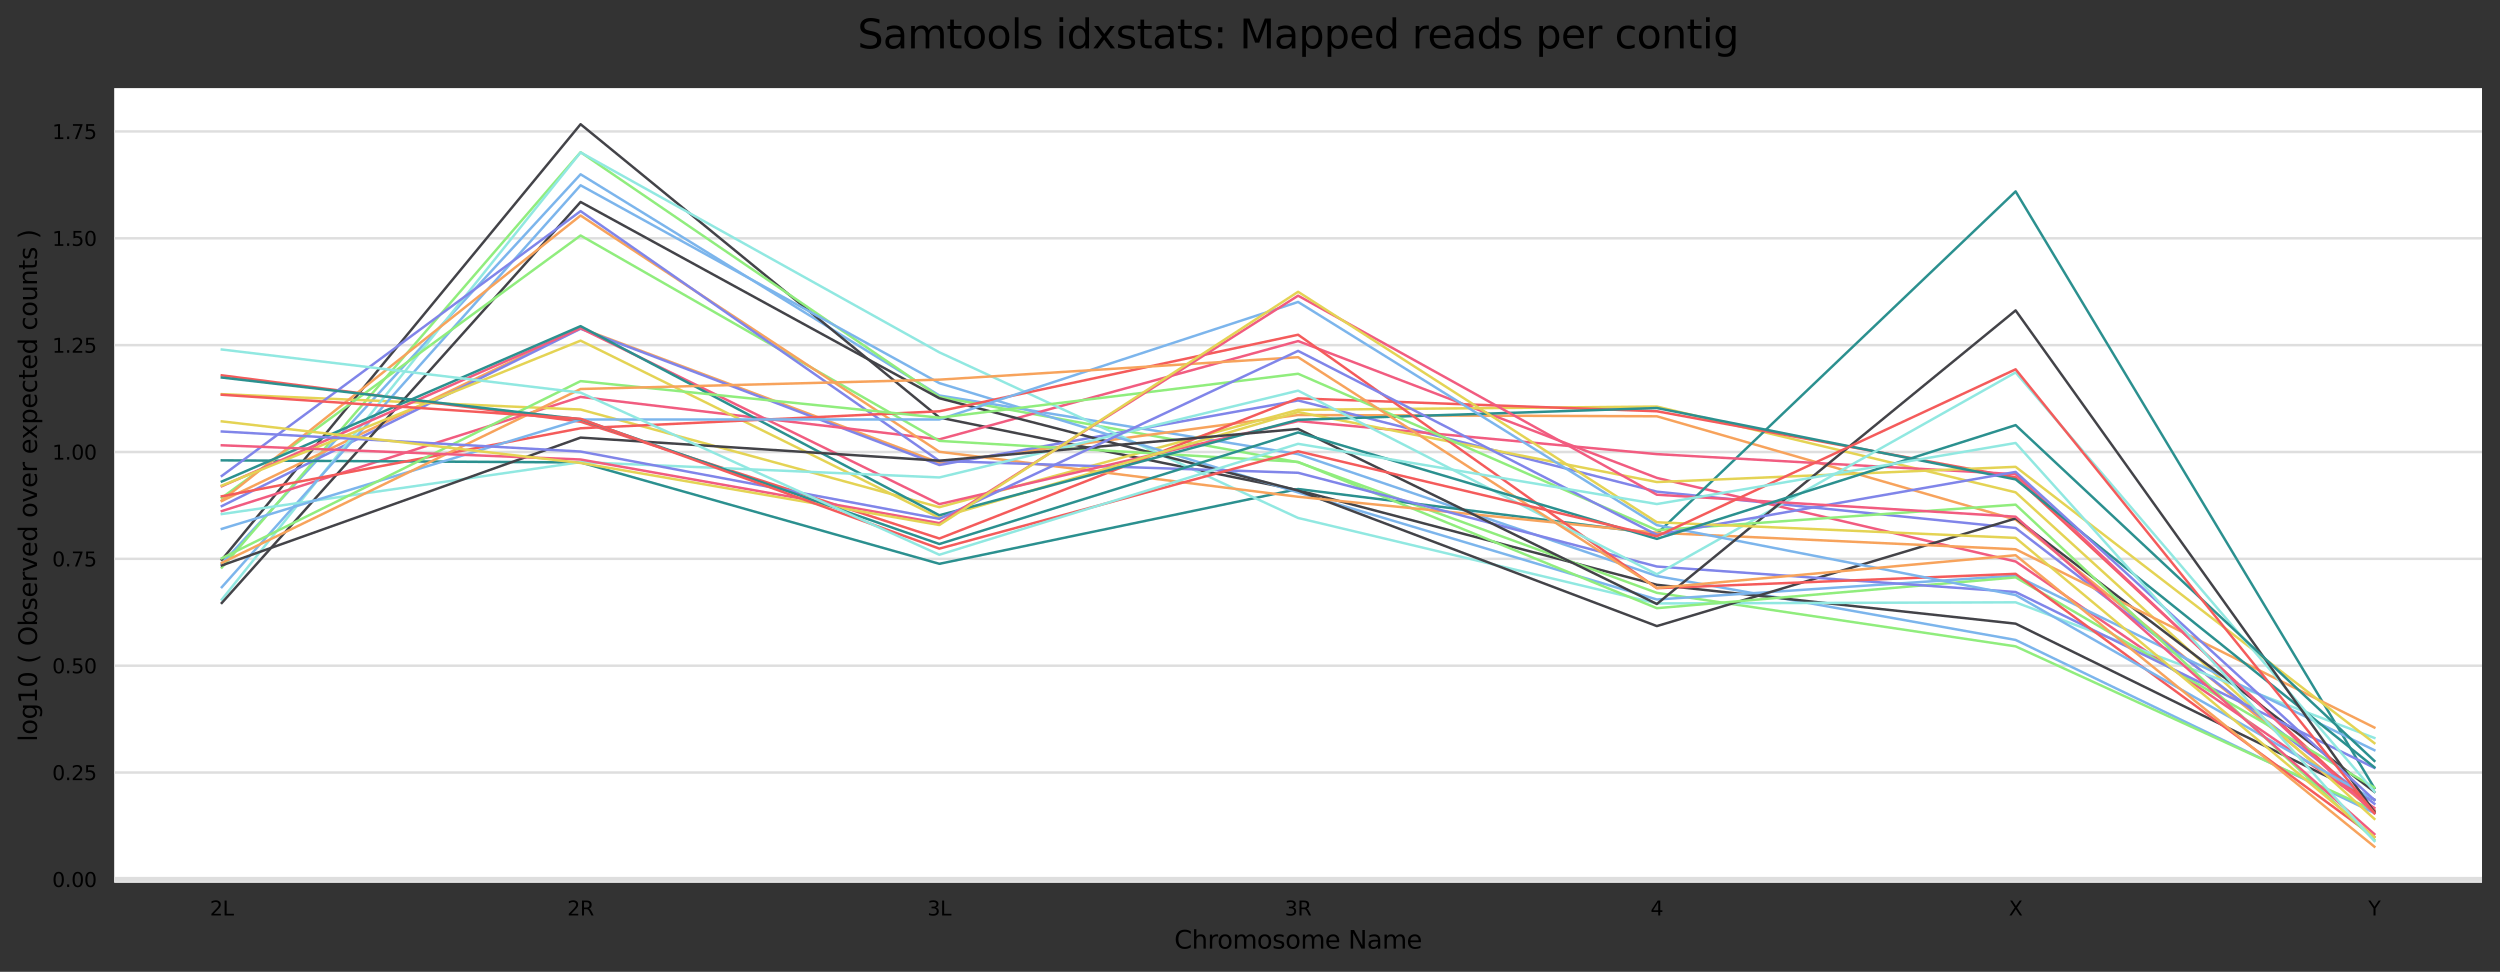 <?xml version="1.0" encoding="utf-8" standalone="no"?>
<!DOCTYPE svg PUBLIC "-//W3C//DTD SVG 1.1//EN"
  "http://www.w3.org/Graphics/SVG/1.1/DTD/svg11.dtd">
<svg xmlns:xlink="http://www.w3.org/1999/xlink" width="1000.301pt" height="388.845pt" viewBox="0 0 1000.301 388.845" xmlns="http://www.w3.org/2000/svg" version="1.1">
 <rect x="0" y="0" width="1000.301" height="388.845" fill="#333333" stroke="none"/>
 <defs>
  <style type="text/css">*{stroke-linejoin: round; stroke-linecap: butt}</style>
 </defs>
 <g id="figure_1">
  <g id="axes_1">
   <g id="patch_1">
    <path d="M 45.691 353.224 
L 993.101 353.224 
L 993.101 35.256 
L 45.691 35.256 
z
" style="fill: #ffffff"/>
   </g>
   <g id="matplotlib.axis_1">
    <g id="xtick_1">
     <g id="text_1">
      <!-- 2L -->
      <g transform="translate(83.981 366.303) scale(0.08 -0.08)">
       <defs>
        <path id="DejaVuSans-32" d="M 1228 531 
L 3431 531 
L 3431 0 
L 469 0 
L 469 531 
Q 828 903 1448 1529 
Q 2069 2156 2228 2338 
Q 2531 2678 2651 2914 
Q 2772 3150 2772 3378 
Q 2772 3750 2511 3984 
Q 2250 4219 1831 4219 
Q 1534 4219 1204 4116 
Q 875 4013 500 3803 
L 500 4441 
Q 881 4594 1212 4672 
Q 1544 4750 1819 4750 
Q 2544 4750 2975 4387 
Q 3406 4025 3406 3419 
Q 3406 3131 3298 2873 
Q 3191 2616 2906 2266 
Q 2828 2175 2409 1742 
Q 1991 1309 1228 531 
z
" transform="scale(0.016)"/>
        <path id="DejaVuSans-4c" d="M 628 4666 
L 1259 4666 
L 1259 531 
L 3531 531 
L 3531 0 
L 628 0 
L 628 4666 
z
" transform="scale(0.016)"/>
       </defs>
       <use xlink:href="#DejaVuSans-32"/>
       <use xlink:href="#DejaVuSans-4c" x="63.623"/>
      </g>
     </g>
    </g>
    <g id="xtick_2">
     <g id="text_2">
      <!-- 2R -->
      <g transform="translate(226.977 366.303) scale(0.08 -0.08)">
       <defs>
        <path id="DejaVuSans-52" d="M 2841 2188 
Q 3044 2119 3236 1894 
Q 3428 1669 3622 1275 
L 4263 0 
L 3584 0 
L 2988 1197 
Q 2756 1666 2539 1819 
Q 2322 1972 1947 1972 
L 1259 1972 
L 1259 0 
L 628 0 
L 628 4666 
L 2053 4666 
Q 2853 4666 3247 4331 
Q 3641 3997 3641 3322 
Q 3641 2881 3436 2590 
Q 3231 2300 2841 2188 
z
M 1259 4147 
L 1259 2491 
L 2053 2491 
Q 2509 2491 2742 2702 
Q 2975 2913 2975 3322 
Q 2975 3731 2742 3939 
Q 2509 4147 2053 4147 
L 1259 4147 
z
" transform="scale(0.016)"/>
       </defs>
       <use xlink:href="#DejaVuSans-32"/>
       <use xlink:href="#DejaVuSans-52" x="63.623"/>
      </g>
     </g>
    </g>
    <g id="xtick_3">
     <g id="text_3">
      <!-- 3L -->
      <g transform="translate(371.075 366.303) scale(0.08 -0.08)">
       <defs>
        <path id="DejaVuSans-33" d="M 2597 2516 
Q 3050 2419 3304 2112 
Q 3559 1806 3559 1356 
Q 3559 666 3084 287 
Q 2609 -91 1734 -91 
Q 1441 -91 1130 -33 
Q 819 25 488 141 
L 488 750 
Q 750 597 1062 519 
Q 1375 441 1716 441 
Q 2309 441 2620 675 
Q 2931 909 2931 1356 
Q 2931 1769 2642 2001 
Q 2353 2234 1838 2234 
L 1294 2234 
L 1294 2753 
L 1863 2753 
Q 2328 2753 2575 2939 
Q 2822 3125 2822 3475 
Q 2822 3834 2567 4026 
Q 2313 4219 1838 4219 
Q 1578 4219 1281 4162 
Q 984 4106 628 3988 
L 628 4550 
Q 988 4650 1302 4700 
Q 1616 4750 1894 4750 
Q 2613 4750 3031 4423 
Q 3450 4097 3450 3541 
Q 3450 3153 3228 2886 
Q 3006 2619 2597 2516 
z
" transform="scale(0.016)"/>
       </defs>
       <use xlink:href="#DejaVuSans-33"/>
       <use xlink:href="#DejaVuSans-4c" x="63.623"/>
      </g>
     </g>
    </g>
    <g id="xtick_4">
     <g id="text_4">
      <!-- 3R -->
      <g transform="translate(514.071 366.303) scale(0.08 -0.08)">
       <use xlink:href="#DejaVuSans-33"/>
       <use xlink:href="#DejaVuSans-52" x="63.623"/>
      </g>
     </g>
    </g>
    <g id="xtick_5">
     <g id="text_5">
      <!-- 4 -->
      <g transform="translate(660.398 366.303) scale(0.08 -0.08)">
       <defs>
        <path id="DejaVuSans-34" d="M 2419 4116 
L 825 1625 
L 2419 1625 
L 2419 4116 
z
M 2253 4666 
L 3047 4666 
L 3047 1625 
L 3713 1625 
L 3713 1100 
L 3047 1100 
L 3047 0 
L 2419 0 
L 2419 1100 
L 313 1100 
L 313 1709 
L 2253 4666 
z
" transform="scale(0.016)"/>
       </defs>
       <use xlink:href="#DejaVuSans-34"/>
      </g>
     </g>
    </g>
    <g id="xtick_6">
     <g id="text_6">
      <!-- X -->
      <g transform="translate(803.75 366.303) scale(0.08 -0.08)">
       <defs>
        <path id="DejaVuSans-58" d="M 403 4666 
L 1081 4666 
L 2241 2931 
L 3406 4666 
L 4084 4666 
L 2584 2425 
L 4184 0 
L 3506 0 
L 2194 1984 
L 872 0 
L 191 0 
L 1856 2491 
L 403 4666 
z
" transform="scale(0.016)"/>
       </defs>
       <use xlink:href="#DejaVuSans-58"/>
      </g>
     </g>
    </g>
    <g id="xtick_7">
     <g id="text_7">
      <!-- Y -->
      <g transform="translate(947.593 366.303) scale(0.08 -0.08)">
       <defs>
        <path id="DejaVuSans-59" d="M -13 4666 
L 666 4666 
L 1959 2747 
L 3244 4666 
L 3922 4666 
L 2272 2222 
L 2272 0 
L 1638 0 
L 1638 2222 
L -13 4666 
z
" transform="scale(0.016)"/>
       </defs>
       <use xlink:href="#DejaVuSans-59"/>
      </g>
     </g>
    </g>
    <g id="text_8">
     <!-- Chromosome Name -->
     <g transform="translate(469.852 379.565) scale(0.1 -0.1)">
      <defs>
       <path id="DejaVuSans-43" d="M 4122 4306 
L 4122 3641 
Q 3803 3938 3442 4084 
Q 3081 4231 2675 4231 
Q 1875 4231 1450 3742 
Q 1025 3253 1025 2328 
Q 1025 1406 1450 917 
Q 1875 428 2675 428 
Q 3081 428 3442 575 
Q 3803 722 4122 1019 
L 4122 359 
Q 3791 134 3420 21 
Q 3050 -91 2638 -91 
Q 1578 -91 968 557 
Q 359 1206 359 2328 
Q 359 3453 968 4101 
Q 1578 4750 2638 4750 
Q 3056 4750 3426 4639 
Q 3797 4528 4122 4306 
z
" transform="scale(0.016)"/>
       <path id="DejaVuSans-68" d="M 3513 2113 
L 3513 0 
L 2938 0 
L 2938 2094 
Q 2938 2591 2744 2837 
Q 2550 3084 2163 3084 
Q 1697 3084 1428 2787 
Q 1159 2491 1159 1978 
L 1159 0 
L 581 0 
L 581 4863 
L 1159 4863 
L 1159 2956 
Q 1366 3272 1645 3428 
Q 1925 3584 2291 3584 
Q 2894 3584 3203 3211 
Q 3513 2838 3513 2113 
z
" transform="scale(0.016)"/>
       <path id="DejaVuSans-72" d="M 2631 2963 
Q 2534 3019 2420 3045 
Q 2306 3072 2169 3072 
Q 1681 3072 1420 2755 
Q 1159 2438 1159 1844 
L 1159 0 
L 581 0 
L 581 3500 
L 1159 3500 
L 1159 2956 
Q 1341 3275 1631 3429 
Q 1922 3584 2338 3584 
Q 2397 3584 2469 3576 
Q 2541 3569 2628 3553 
L 2631 2963 
z
" transform="scale(0.016)"/>
       <path id="DejaVuSans-6f" d="M 1959 3097 
Q 1497 3097 1228 2736 
Q 959 2375 959 1747 
Q 959 1119 1226 758 
Q 1494 397 1959 397 
Q 2419 397 2687 759 
Q 2956 1122 2956 1747 
Q 2956 2369 2687 2733 
Q 2419 3097 1959 3097 
z
M 1959 3584 
Q 2709 3584 3137 3096 
Q 3566 2609 3566 1747 
Q 3566 888 3137 398 
Q 2709 -91 1959 -91 
Q 1206 -91 779 398 
Q 353 888 353 1747 
Q 353 2609 779 3096 
Q 1206 3584 1959 3584 
z
" transform="scale(0.016)"/>
       <path id="DejaVuSans-6d" d="M 3328 2828 
Q 3544 3216 3844 3400 
Q 4144 3584 4550 3584 
Q 5097 3584 5394 3201 
Q 5691 2819 5691 2113 
L 5691 0 
L 5113 0 
L 5113 2094 
Q 5113 2597 4934 2840 
Q 4756 3084 4391 3084 
Q 3944 3084 3684 2787 
Q 3425 2491 3425 1978 
L 3425 0 
L 2847 0 
L 2847 2094 
Q 2847 2600 2669 2842 
Q 2491 3084 2119 3084 
Q 1678 3084 1418 2786 
Q 1159 2488 1159 1978 
L 1159 0 
L 581 0 
L 581 3500 
L 1159 3500 
L 1159 2956 
Q 1356 3278 1631 3431 
Q 1906 3584 2284 3584 
Q 2666 3584 2933 3390 
Q 3200 3197 3328 2828 
z
" transform="scale(0.016)"/>
       <path id="DejaVuSans-73" d="M 2834 3397 
L 2834 2853 
Q 2591 2978 2328 3040 
Q 2066 3103 1784 3103 
Q 1356 3103 1142 2972 
Q 928 2841 928 2578 
Q 928 2378 1081 2264 
Q 1234 2150 1697 2047 
L 1894 2003 
Q 2506 1872 2764 1633 
Q 3022 1394 3022 966 
Q 3022 478 2636 193 
Q 2250 -91 1575 -91 
Q 1294 -91 989 -36 
Q 684 19 347 128 
L 347 722 
Q 666 556 975 473 
Q 1284 391 1588 391 
Q 1994 391 2212 530 
Q 2431 669 2431 922 
Q 2431 1156 2273 1281 
Q 2116 1406 1581 1522 
L 1381 1569 
Q 847 1681 609 1914 
Q 372 2147 372 2553 
Q 372 3047 722 3315 
Q 1072 3584 1716 3584 
Q 2034 3584 2315 3537 
Q 2597 3491 2834 3397 
z
" transform="scale(0.016)"/>
       <path id="DejaVuSans-65" d="M 3597 1894 
L 3597 1613 
L 953 1613 
Q 991 1019 1311 708 
Q 1631 397 2203 397 
Q 2534 397 2845 478 
Q 3156 559 3463 722 
L 3463 178 
Q 3153 47 2828 -22 
Q 2503 -91 2169 -91 
Q 1331 -91 842 396 
Q 353 884 353 1716 
Q 353 2575 817 3079 
Q 1281 3584 2069 3584 
Q 2775 3584 3186 3129 
Q 3597 2675 3597 1894 
z
M 3022 2063 
Q 3016 2534 2758 2815 
Q 2500 3097 2075 3097 
Q 1594 3097 1305 2825 
Q 1016 2553 972 2059 
L 3022 2063 
z
" transform="scale(0.016)"/>
       <path id="DejaVuSans-20" transform="scale(0.016)"/>
       <path id="DejaVuSans-4e" d="M 628 4666 
L 1478 4666 
L 3547 763 
L 3547 4666 
L 4159 4666 
L 4159 0 
L 3309 0 
L 1241 3903 
L 1241 0 
L 628 0 
L 628 4666 
z
" transform="scale(0.016)"/>
       <path id="DejaVuSans-61" d="M 2194 1759 
Q 1497 1759 1228 1600 
Q 959 1441 959 1056 
Q 959 750 1161 570 
Q 1363 391 1709 391 
Q 2188 391 2477 730 
Q 2766 1069 2766 1631 
L 2766 1759 
L 2194 1759 
z
M 3341 1997 
L 3341 0 
L 2766 0 
L 2766 531 
Q 2569 213 2275 61 
Q 1981 -91 1556 -91 
Q 1019 -91 701 211 
Q 384 513 384 1019 
Q 384 1609 779 1909 
Q 1175 2209 1959 2209 
L 2766 2209 
L 2766 2266 
Q 2766 2663 2505 2880 
Q 2244 3097 1772 3097 
Q 1472 3097 1187 3025 
Q 903 2953 641 2809 
L 641 3341 
Q 956 3463 1253 3523 
Q 1550 3584 1831 3584 
Q 2591 3584 2966 3190 
Q 3341 2797 3341 1997 
z
" transform="scale(0.016)"/>
      </defs>
      <use xlink:href="#DejaVuSans-43"/>
      <use xlink:href="#DejaVuSans-68" x="69.824"/>
      <use xlink:href="#DejaVuSans-72" x="133.203"/>
      <use xlink:href="#DejaVuSans-6f" x="172.066"/>
      <use xlink:href="#DejaVuSans-6d" x="233.248"/>
      <use xlink:href="#DejaVuSans-6f" x="330.66"/>
      <use xlink:href="#DejaVuSans-73" x="391.842"/>
      <use xlink:href="#DejaVuSans-6f" x="443.941"/>
      <use xlink:href="#DejaVuSans-6d" x="505.123"/>
      <use xlink:href="#DejaVuSans-65" x="602.535"/>
      <use xlink:href="#DejaVuSans-20" x="664.059"/>
      <use xlink:href="#DejaVuSans-4e" x="695.846"/>
      <use xlink:href="#DejaVuSans-61" x="770.65"/>
      <use xlink:href="#DejaVuSans-6d" x="831.93"/>
      <use xlink:href="#DejaVuSans-65" x="929.342"/>
     </g>
    </g>
   </g>
   <g id="matplotlib.axis_2">
    <g id="ytick_1">
     <g id="line2d_1">
      <path d="M 45.691 351.864 
L 993.101 351.864 
" clip-path="url(#p2d0b93346e)" style="fill: none; stroke: #dedede; stroke-linecap: square"/>
     </g>
     <g id="text_9">
      <!-- 0.00 -->
      <g transform="translate(20.878 354.903) scale(0.08 -0.08)">
       <defs>
        <path id="DejaVuSans-30" d="M 2034 4250 
Q 1547 4250 1301 3770 
Q 1056 3291 1056 2328 
Q 1056 1369 1301 889 
Q 1547 409 2034 409 
Q 2525 409 2770 889 
Q 3016 1369 3016 2328 
Q 3016 3291 2770 3770 
Q 2525 4250 2034 4250 
z
M 2034 4750 
Q 2819 4750 3233 4129 
Q 3647 3509 3647 2328 
Q 3647 1150 3233 529 
Q 2819 -91 2034 -91 
Q 1250 -91 836 529 
Q 422 1150 422 2328 
Q 422 3509 836 4129 
Q 1250 4750 2034 4750 
z
" transform="scale(0.016)"/>
        <path id="DejaVuSans-2e" d="M 684 794 
L 1344 794 
L 1344 0 
L 684 0 
L 684 794 
z
" transform="scale(0.016)"/>
       </defs>
       <use xlink:href="#DejaVuSans-30"/>
       <use xlink:href="#DejaVuSans-2e" x="63.623"/>
       <use xlink:href="#DejaVuSans-30" x="95.41"/>
       <use xlink:href="#DejaVuSans-30" x="159.033"/>
      </g>
     </g>
    </g>
    <g id="ytick_2">
     <g id="line2d_2">
      <path d="M 45.691 309.111 
L 993.101 309.111 
" clip-path="url(#p2d0b93346e)" style="fill: none; stroke: #dedede; stroke-linecap: square"/>
     </g>
     <g id="text_10">
      <!-- 0.25 -->
      <g transform="translate(20.878 312.15) scale(0.08 -0.08)">
       <defs>
        <path id="DejaVuSans-35" d="M 691 4666 
L 3169 4666 
L 3169 4134 
L 1269 4134 
L 1269 2991 
Q 1406 3038 1543 3061 
Q 1681 3084 1819 3084 
Q 2600 3084 3056 2656 
Q 3513 2228 3513 1497 
Q 3513 744 3044 326 
Q 2575 -91 1722 -91 
Q 1428 -91 1123 -41 
Q 819 9 494 109 
L 494 744 
Q 775 591 1075 516 
Q 1375 441 1709 441 
Q 2250 441 2565 725 
Q 2881 1009 2881 1497 
Q 2881 1984 2565 2268 
Q 2250 2553 1709 2553 
Q 1456 2553 1204 2497 
Q 953 2441 691 2322 
L 691 4666 
z
" transform="scale(0.016)"/>
       </defs>
       <use xlink:href="#DejaVuSans-30"/>
       <use xlink:href="#DejaVuSans-2e" x="63.623"/>
       <use xlink:href="#DejaVuSans-32" x="95.41"/>
       <use xlink:href="#DejaVuSans-35" x="159.033"/>
      </g>
     </g>
    </g>
    <g id="ytick_3">
     <g id="line2d_3">
      <path d="M 45.691 266.358 
L 993.101 266.358 
" clip-path="url(#p2d0b93346e)" style="fill: none; stroke: #dedede; stroke-linecap: square"/>
     </g>
     <g id="text_11">
      <!-- 0.50 -->
      <g transform="translate(20.878 269.397) scale(0.08 -0.08)">
       <use xlink:href="#DejaVuSans-30"/>
       <use xlink:href="#DejaVuSans-2e" x="63.623"/>
       <use xlink:href="#DejaVuSans-35" x="95.41"/>
       <use xlink:href="#DejaVuSans-30" x="159.033"/>
      </g>
     </g>
    </g>
    <g id="ytick_4">
     <g id="line2d_4">
      <path d="M 45.691 223.605 
L 993.101 223.605 
" clip-path="url(#p2d0b93346e)" style="fill: none; stroke: #dedede; stroke-linecap: square"/>
     </g>
     <g id="text_12">
      <!-- 0.75 -->
      <g transform="translate(20.878 226.644) scale(0.08 -0.08)">
       <defs>
        <path id="DejaVuSans-37" d="M 525 4666 
L 3525 4666 
L 3525 4397 
L 1831 0 
L 1172 0 
L 2766 4134 
L 525 4134 
L 525 4666 
z
" transform="scale(0.016)"/>
       </defs>
       <use xlink:href="#DejaVuSans-30"/>
       <use xlink:href="#DejaVuSans-2e" x="63.623"/>
       <use xlink:href="#DejaVuSans-37" x="95.41"/>
       <use xlink:href="#DejaVuSans-35" x="159.033"/>
      </g>
     </g>
    </g>
    <g id="ytick_5">
     <g id="line2d_5">
      <path d="M 45.691 180.852 
L 993.101 180.852 
" clip-path="url(#p2d0b93346e)" style="fill: none; stroke: #dedede; stroke-linecap: square"/>
     </g>
     <g id="text_13">
      <!-- 1.00 -->
      <g transform="translate(20.878 183.891) scale(0.08 -0.08)">
       <defs>
        <path id="DejaVuSans-31" d="M 794 531 
L 1825 531 
L 1825 4091 
L 703 3866 
L 703 4441 
L 1819 4666 
L 2450 4666 
L 2450 531 
L 3481 531 
L 3481 0 
L 794 0 
L 794 531 
z
" transform="scale(0.016)"/>
       </defs>
       <use xlink:href="#DejaVuSans-31"/>
       <use xlink:href="#DejaVuSans-2e" x="63.623"/>
       <use xlink:href="#DejaVuSans-30" x="95.41"/>
       <use xlink:href="#DejaVuSans-30" x="159.033"/>
      </g>
     </g>
    </g>
    <g id="ytick_6">
     <g id="line2d_6">
      <path d="M 45.691 138.099 
L 993.101 138.099 
" clip-path="url(#p2d0b93346e)" style="fill: none; stroke: #dedede; stroke-linecap: square"/>
     </g>
     <g id="text_14">
      <!-- 1.25 -->
      <g transform="translate(20.878 141.138) scale(0.08 -0.08)">
       <use xlink:href="#DejaVuSans-31"/>
       <use xlink:href="#DejaVuSans-2e" x="63.623"/>
       <use xlink:href="#DejaVuSans-32" x="95.41"/>
       <use xlink:href="#DejaVuSans-35" x="159.033"/>
      </g>
     </g>
    </g>
    <g id="ytick_7">
     <g id="line2d_7">
      <path d="M 45.691 95.346 
L 993.101 95.346 
" clip-path="url(#p2d0b93346e)" style="fill: none; stroke: #dedede; stroke-linecap: square"/>
     </g>
     <g id="text_15">
      <!-- 1.50 -->
      <g transform="translate(20.878 98.385) scale(0.08 -0.08)">
       <use xlink:href="#DejaVuSans-31"/>
       <use xlink:href="#DejaVuSans-2e" x="63.623"/>
       <use xlink:href="#DejaVuSans-35" x="95.41"/>
       <use xlink:href="#DejaVuSans-30" x="159.033"/>
      </g>
     </g>
    </g>
    <g id="ytick_8">
     <g id="line2d_8">
      <path d="M 45.691 52.593 
L 993.101 52.593 
" clip-path="url(#p2d0b93346e)" style="fill: none; stroke: #dedede; stroke-linecap: square"/>
     </g>
     <g id="text_16">
      <!-- 1.75 -->
      <g transform="translate(20.878 55.632) scale(0.08 -0.08)">
       <use xlink:href="#DejaVuSans-31"/>
       <use xlink:href="#DejaVuSans-2e" x="63.623"/>
       <use xlink:href="#DejaVuSans-37" x="95.41"/>
       <use xlink:href="#DejaVuSans-35" x="159.033"/>
      </g>
     </g>
    </g>
    <g id="text_17">
     <!-- log10 ( Observed over expected counts ) -->
     <g transform="translate(14.798 296.739) rotate(-90) scale(0.1 -0.1)">
      <defs>
       <path id="DejaVuSans-6c" d="M 603 4863 
L 1178 4863 
L 1178 0 
L 603 0 
L 603 4863 
z
" transform="scale(0.016)"/>
       <path id="DejaVuSans-67" d="M 2906 1791 
Q 2906 2416 2648 2759 
Q 2391 3103 1925 3103 
Q 1463 3103 1205 2759 
Q 947 2416 947 1791 
Q 947 1169 1205 825 
Q 1463 481 1925 481 
Q 2391 481 2648 825 
Q 2906 1169 2906 1791 
z
M 3481 434 
Q 3481 -459 3084 -895 
Q 2688 -1331 1869 -1331 
Q 1566 -1331 1297 -1286 
Q 1028 -1241 775 -1147 
L 775 -588 
Q 1028 -725 1275 -790 
Q 1522 -856 1778 -856 
Q 2344 -856 2625 -561 
Q 2906 -266 2906 331 
L 2906 616 
Q 2728 306 2450 153 
Q 2172 0 1784 0 
Q 1141 0 747 490 
Q 353 981 353 1791 
Q 353 2603 747 3093 
Q 1141 3584 1784 3584 
Q 2172 3584 2450 3431 
Q 2728 3278 2906 2969 
L 2906 3500 
L 3481 3500 
L 3481 434 
z
" transform="scale(0.016)"/>
       <path id="DejaVuSans-28" d="M 1984 4856 
Q 1566 4138 1362 3434 
Q 1159 2731 1159 2009 
Q 1159 1288 1364 580 
Q 1569 -128 1984 -844 
L 1484 -844 
Q 1016 -109 783 600 
Q 550 1309 550 2009 
Q 550 2706 781 3412 
Q 1013 4119 1484 4856 
L 1984 4856 
z
" transform="scale(0.016)"/>
       <path id="DejaVuSans-4f" d="M 2522 4238 
Q 1834 4238 1429 3725 
Q 1025 3213 1025 2328 
Q 1025 1447 1429 934 
Q 1834 422 2522 422 
Q 3209 422 3611 934 
Q 4013 1447 4013 2328 
Q 4013 3213 3611 3725 
Q 3209 4238 2522 4238 
z
M 2522 4750 
Q 3503 4750 4090 4092 
Q 4678 3434 4678 2328 
Q 4678 1225 4090 567 
Q 3503 -91 2522 -91 
Q 1538 -91 948 565 
Q 359 1222 359 2328 
Q 359 3434 948 4092 
Q 1538 4750 2522 4750 
z
" transform="scale(0.016)"/>
       <path id="DejaVuSans-62" d="M 3116 1747 
Q 3116 2381 2855 2742 
Q 2594 3103 2138 3103 
Q 1681 3103 1420 2742 
Q 1159 2381 1159 1747 
Q 1159 1113 1420 752 
Q 1681 391 2138 391 
Q 2594 391 2855 752 
Q 3116 1113 3116 1747 
z
M 1159 2969 
Q 1341 3281 1617 3432 
Q 1894 3584 2278 3584 
Q 2916 3584 3314 3078 
Q 3713 2572 3713 1747 
Q 3713 922 3314 415 
Q 2916 -91 2278 -91 
Q 1894 -91 1617 61 
Q 1341 213 1159 525 
L 1159 0 
L 581 0 
L 581 4863 
L 1159 4863 
L 1159 2969 
z
" transform="scale(0.016)"/>
       <path id="DejaVuSans-76" d="M 191 3500 
L 800 3500 
L 1894 563 
L 2988 3500 
L 3597 3500 
L 2284 0 
L 1503 0 
L 191 3500 
z
" transform="scale(0.016)"/>
       <path id="DejaVuSans-64" d="M 2906 2969 
L 2906 4863 
L 3481 4863 
L 3481 0 
L 2906 0 
L 2906 525 
Q 2725 213 2448 61 
Q 2172 -91 1784 -91 
Q 1150 -91 751 415 
Q 353 922 353 1747 
Q 353 2572 751 3078 
Q 1150 3584 1784 3584 
Q 2172 3584 2448 3432 
Q 2725 3281 2906 2969 
z
M 947 1747 
Q 947 1113 1208 752 
Q 1469 391 1925 391 
Q 2381 391 2643 752 
Q 2906 1113 2906 1747 
Q 2906 2381 2643 2742 
Q 2381 3103 1925 3103 
Q 1469 3103 1208 2742 
Q 947 2381 947 1747 
z
" transform="scale(0.016)"/>
       <path id="DejaVuSans-78" d="M 3513 3500 
L 2247 1797 
L 3578 0 
L 2900 0 
L 1881 1375 
L 863 0 
L 184 0 
L 1544 1831 
L 300 3500 
L 978 3500 
L 1906 2253 
L 2834 3500 
L 3513 3500 
z
" transform="scale(0.016)"/>
       <path id="DejaVuSans-70" d="M 1159 525 
L 1159 -1331 
L 581 -1331 
L 581 3500 
L 1159 3500 
L 1159 2969 
Q 1341 3281 1617 3432 
Q 1894 3584 2278 3584 
Q 2916 3584 3314 3078 
Q 3713 2572 3713 1747 
Q 3713 922 3314 415 
Q 2916 -91 2278 -91 
Q 1894 -91 1617 61 
Q 1341 213 1159 525 
z
M 3116 1747 
Q 3116 2381 2855 2742 
Q 2594 3103 2138 3103 
Q 1681 3103 1420 2742 
Q 1159 2381 1159 1747 
Q 1159 1113 1420 752 
Q 1681 391 2138 391 
Q 2594 391 2855 752 
Q 3116 1113 3116 1747 
z
" transform="scale(0.016)"/>
       <path id="DejaVuSans-63" d="M 3122 3366 
L 3122 2828 
Q 2878 2963 2633 3030 
Q 2388 3097 2138 3097 
Q 1578 3097 1268 2742 
Q 959 2388 959 1747 
Q 959 1106 1268 751 
Q 1578 397 2138 397 
Q 2388 397 2633 464 
Q 2878 531 3122 666 
L 3122 134 
Q 2881 22 2623 -34 
Q 2366 -91 2075 -91 
Q 1284 -91 818 406 
Q 353 903 353 1747 
Q 353 2603 823 3093 
Q 1294 3584 2113 3584 
Q 2378 3584 2631 3529 
Q 2884 3475 3122 3366 
z
" transform="scale(0.016)"/>
       <path id="DejaVuSans-74" d="M 1172 4494 
L 1172 3500 
L 2356 3500 
L 2356 3053 
L 1172 3053 
L 1172 1153 
Q 1172 725 1289 603 
Q 1406 481 1766 481 
L 2356 481 
L 2356 0 
L 1766 0 
Q 1100 0 847 248 
Q 594 497 594 1153 
L 594 3053 
L 172 3053 
L 172 3500 
L 594 3500 
L 594 4494 
L 1172 4494 
z
" transform="scale(0.016)"/>
       <path id="DejaVuSans-75" d="M 544 1381 
L 544 3500 
L 1119 3500 
L 1119 1403 
Q 1119 906 1312 657 
Q 1506 409 1894 409 
Q 2359 409 2629 706 
Q 2900 1003 2900 1516 
L 2900 3500 
L 3475 3500 
L 3475 0 
L 2900 0 
L 2900 538 
Q 2691 219 2414 64 
Q 2138 -91 1772 -91 
Q 1169 -91 856 284 
Q 544 659 544 1381 
z
M 1991 3584 
L 1991 3584 
z
" transform="scale(0.016)"/>
       <path id="DejaVuSans-6e" d="M 3513 2113 
L 3513 0 
L 2938 0 
L 2938 2094 
Q 2938 2591 2744 2837 
Q 2550 3084 2163 3084 
Q 1697 3084 1428 2787 
Q 1159 2491 1159 1978 
L 1159 0 
L 581 0 
L 581 3500 
L 1159 3500 
L 1159 2956 
Q 1366 3272 1645 3428 
Q 1925 3584 2291 3584 
Q 2894 3584 3203 3211 
Q 3513 2838 3513 2113 
z
" transform="scale(0.016)"/>
       <path id="DejaVuSans-29" d="M 513 4856 
L 1013 4856 
Q 1481 4119 1714 3412 
Q 1947 2706 1947 2009 
Q 1947 1309 1714 600 
Q 1481 -109 1013 -844 
L 513 -844 
Q 928 -128 1133 580 
Q 1338 1288 1338 2009 
Q 1338 2731 1133 3434 
Q 928 4138 513 4856 
z
" transform="scale(0.016)"/>
      </defs>
      <use xlink:href="#DejaVuSans-6c"/>
      <use xlink:href="#DejaVuSans-6f" x="27.783"/>
      <use xlink:href="#DejaVuSans-67" x="88.965"/>
      <use xlink:href="#DejaVuSans-31" x="152.441"/>
      <use xlink:href="#DejaVuSans-30" x="216.064"/>
      <use xlink:href="#DejaVuSans-20" x="279.688"/>
      <use xlink:href="#DejaVuSans-28" x="311.475"/>
      <use xlink:href="#DejaVuSans-20" x="350.488"/>
      <use xlink:href="#DejaVuSans-4f" x="382.275"/>
      <use xlink:href="#DejaVuSans-62" x="460.986"/>
      <use xlink:href="#DejaVuSans-73" x="524.463"/>
      <use xlink:href="#DejaVuSans-65" x="576.562"/>
      <use xlink:href="#DejaVuSans-72" x="638.086"/>
      <use xlink:href="#DejaVuSans-76" x="679.199"/>
      <use xlink:href="#DejaVuSans-65" x="738.379"/>
      <use xlink:href="#DejaVuSans-64" x="799.902"/>
      <use xlink:href="#DejaVuSans-20" x="863.379"/>
      <use xlink:href="#DejaVuSans-6f" x="895.166"/>
      <use xlink:href="#DejaVuSans-76" x="956.348"/>
      <use xlink:href="#DejaVuSans-65" x="1015.527"/>
      <use xlink:href="#DejaVuSans-72" x="1077.051"/>
      <use xlink:href="#DejaVuSans-20" x="1118.164"/>
      <use xlink:href="#DejaVuSans-65" x="1149.951"/>
      <use xlink:href="#DejaVuSans-78" x="1209.725"/>
      <use xlink:href="#DejaVuSans-70" x="1268.904"/>
      <use xlink:href="#DejaVuSans-65" x="1332.381"/>
      <use xlink:href="#DejaVuSans-63" x="1393.904"/>
      <use xlink:href="#DejaVuSans-74" x="1448.885"/>
      <use xlink:href="#DejaVuSans-65" x="1488.094"/>
      <use xlink:href="#DejaVuSans-64" x="1549.617"/>
      <use xlink:href="#DejaVuSans-20" x="1613.094"/>
      <use xlink:href="#DejaVuSans-63" x="1644.881"/>
      <use xlink:href="#DejaVuSans-6f" x="1699.861"/>
      <use xlink:href="#DejaVuSans-75" x="1761.043"/>
      <use xlink:href="#DejaVuSans-6e" x="1824.422"/>
      <use xlink:href="#DejaVuSans-74" x="1887.801"/>
      <use xlink:href="#DejaVuSans-73" x="1927.01"/>
      <use xlink:href="#DejaVuSans-20" x="1979.109"/>
      <use xlink:href="#DejaVuSans-29" x="2010.896"/>
     </g>
    </g>
   </g>
   <g id="line2d_9">
    <path d="M 88.755 225.531 
L 232.302 69.738 
L 375.849 158.234 
L 519.396 181.715 
L 662.943 230.486 
L 806.49 256.059 
L 950.037 325.321 
" clip-path="url(#p2d0b93346e)" style="fill: none; stroke: #7cb5ec; stroke-linecap: square"/>
   </g>
   <g id="line2d_10">
    <path d="M 88.755 223.958 
L 232.302 49.709 
L 375.849 167.062 
L 519.396 196.168 
L 662.943 233.991 
L 806.49 249.543 
L 950.037 319.954 
" clip-path="url(#p2d0b93346e)" style="fill: none; stroke: #434348; stroke-linecap: square"/>
   </g>
   <g id="line2d_11">
    <path d="M 88.755 227.089 
L 232.302 60.905 
L 375.849 158.835 
L 519.396 184.957 
L 662.943 237.212 
L 806.49 258.625 
L 950.037 324.318 
" clip-path="url(#p2d0b93346e)" style="fill: none; stroke: #90ed7d; stroke-linecap: square"/>
   </g>
   <g id="line2d_12">
    <path d="M 88.755 200.471 
L 232.302 131.303 
L 375.849 185.153 
L 519.396 166.048 
L 662.943 166.57 
L 806.49 207.915 
L 950.037 324.76 
" clip-path="url(#p2d0b93346e)" style="fill: none; stroke: #f7a35c; stroke-linecap: square"/>
   </g>
   <g id="line2d_13">
    <path d="M 88.755 202.488 
L 232.302 131.532 
L 375.849 186.059 
L 519.396 160.23 
L 662.943 196.725 
L 806.49 211.267 
L 950.037 321.598 
" clip-path="url(#p2d0b93346e)" style="fill: none; stroke: #8085e9; stroke-linecap: square"/>
   </g>
   <g id="line2d_14">
    <path d="M 88.755 204.494 
L 232.302 158.809 
L 375.849 175.794 
L 519.396 136.465 
L 662.943 191.218 
L 806.49 224.66 
L 950.037 323.263 
" clip-path="url(#p2d0b93346e)" style="fill: none; stroke: #f15c80; stroke-linecap: square"/>
   </g>
   <g id="line2d_15">
    <path d="M 88.755 157.712 
L 232.302 163.858 
L 375.849 202.943 
L 519.396 163.985 
L 662.943 162.671 
L 806.49 196.994 
L 950.037 327.664 
" clip-path="url(#p2d0b93346e)" style="fill: none; stroke: #e4d354; stroke-linecap: square"/>
   </g>
   <g id="line2d_16">
    <path d="M 88.755 184.195 
L 232.302 185.037 
L 375.849 225.593 
L 519.396 195.668 
L 662.943 213.587 
L 806.49 76.585 
L 950.037 315.329 
" clip-path="url(#p2d0b93346e)" style="fill: none; stroke: #2b908f; stroke-linecap: square"/>
   </g>
   <g id="line2d_17">
    <path d="M 88.755 150.176 
L 232.302 168.742 
L 375.849 215.473 
L 519.396 159.392 
L 662.943 164.552 
L 806.49 191.006 
L 950.037 324.191 
" clip-path="url(#p2d0b93346e)" style="fill: none; stroke: #f45b5b; stroke-linecap: square"/>
   </g>
   <g id="line2d_18">
    <path d="M 88.755 239.878 
L 232.302 60.984 
L 375.849 140.98 
L 519.396 207.247 
L 662.943 241.449 
L 806.49 240.997 
L 950.037 295.262 
" clip-path="url(#p2d0b93346e)" style="fill: none; stroke: #91e8e1; stroke-linecap: square"/>
   </g>
   <g id="line2d_19">
    <path d="M 88.755 234.93 
L 232.302 74.14 
L 375.849 153.299 
L 519.396 197.035 
L 662.943 239.873 
L 806.49 230.341 
L 950.037 300.169 
" clip-path="url(#p2d0b93346e)" style="fill: none; stroke: #7cb5ec; stroke-linecap: square"/>
   </g>
   <g id="line2d_20">
    <path d="M 88.755 241.245 
L 232.302 80.81 
L 375.849 159.354 
L 519.396 196.289 
L 662.943 250.509 
L 806.49 207.451 
L 950.037 316.832 
" clip-path="url(#p2d0b93346e)" style="fill: none; stroke: #434348; stroke-linecap: square"/>
   </g>
   <g id="line2d_21">
    <path d="M 88.755 199.167 
L 232.302 94.221 
L 375.849 176.401 
L 519.396 184.818 
L 662.943 243.346 
L 806.49 231.024 
L 950.037 315.133 
" clip-path="url(#p2d0b93346e)" style="fill: none; stroke: #90ed7d; stroke-linecap: square"/>
   </g>
   <g id="line2d_22">
    <path d="M 88.755 200.245 
L 232.302 86.229 
L 375.849 180.771 
L 519.396 198.771 
L 662.943 213.173 
L 806.49 219.771 
L 950.037 291.107 
" clip-path="url(#p2d0b93346e)" style="fill: none; stroke: #f7a35c; stroke-linecap: square"/>
   </g>
   <g id="line2d_23">
    <path d="M 88.755 190.419 
L 232.302 84.479 
L 375.849 184.438 
L 519.396 189.173 
L 662.943 226.676 
L 806.49 236.881 
L 950.037 307.229 
" clip-path="url(#p2d0b93346e)" style="fill: none; stroke: #8085e9; stroke-linecap: square"/>
   </g>
   <g id="line2d_24">
    <path d="M 88.755 194.546 
L 232.302 131.337 
L 375.849 201.713 
L 519.396 168.479 
L 662.943 181.707 
L 806.49 189.738 
L 950.037 325.435 
" clip-path="url(#p2d0b93346e)" style="fill: none; stroke: #f15c80; stroke-linecap: square"/>
   </g>
   <g id="line2d_25">
    <path d="M 88.755 194.297 
L 232.302 136.297 
L 375.849 207.172 
L 519.396 164.872 
L 662.943 192.877 
L 806.49 186.792 
L 950.037 297.347 
" clip-path="url(#p2d0b93346e)" style="fill: none; stroke: #e4d354; stroke-linecap: square"/>
   </g>
   <g id="line2d_26">
    <path d="M 88.755 192.667 
L 232.302 130.497 
L 375.849 206.167 
L 519.396 167.973 
L 662.943 163.26 
L 806.49 191.817 
L 950.037 307.001 
" clip-path="url(#p2d0b93346e)" style="fill: none; stroke: #2b908f; stroke-linecap: square"/>
   </g>
   <g id="line2d_27">
    <path d="M 88.755 198.576 
L 232.302 171.355 
L 375.849 164.565 
L 519.396 133.938 
L 662.943 235.349 
L 806.49 229.604 
L 950.037 334.916 
" clip-path="url(#p2d0b93346e)" style="fill: none; stroke: #f45b5b; stroke-linecap: square"/>
   </g>
   <g id="line2d_28">
    <path d="M 88.755 205.682 
L 232.302 184.898 
L 375.849 191.036 
L 519.396 156.304 
L 662.943 229.777 
L 806.49 149.023 
L 950.037 316.762 
" clip-path="url(#p2d0b93346e)" style="fill: none; stroke: #91e8e1; stroke-linecap: square"/>
   </g>
   <g id="line2d_29">
    <path d="M 88.755 211.606 
L 232.302 167.848 
L 375.849 167.838 
L 519.396 120.819 
L 662.943 210.112 
L 806.49 238.091 
L 950.037 320.011 
" clip-path="url(#p2d0b93346e)" style="fill: none; stroke: #7cb5ec; stroke-linecap: square"/>
   </g>
   <g id="line2d_30">
    <path d="M 88.755 226.232 
L 232.302 175.094 
L 375.849 184.334 
L 519.396 171.631 
L 662.943 241.669 
L 806.49 124.204 
L 950.037 324.858 
" clip-path="url(#p2d0b93346e)" style="fill: none; stroke: #434348; stroke-linecap: square"/>
   </g>
   <g id="line2d_31">
    <path d="M 88.755 223.369 
L 232.302 152.493 
L 375.849 167.128 
L 519.396 149.551 
L 662.943 212.114 
L 806.49 201.919 
L 950.037 336.058 
" clip-path="url(#p2d0b93346e)" style="fill: none; stroke: #90ed7d; stroke-linecap: square"/>
   </g>
   <g id="line2d_32">
    <path d="M 88.755 225.201 
L 232.302 155.646 
L 375.849 151.905 
L 519.396 142.924 
L 662.943 235.262 
L 806.49 222.16 
L 950.037 338.771 
" clip-path="url(#p2d0b93346e)" style="fill: none; stroke: #f7a35c; stroke-linecap: square"/>
   </g>
   <g id="line2d_33">
    <path d="M 88.755 172.651 
L 232.302 180.673 
L 375.849 207.604 
L 519.396 140.401 
L 662.943 213.989 
L 806.49 188.825 
L 950.037 320.084 
" clip-path="url(#p2d0b93346e)" style="fill: none; stroke: #8085e9; stroke-linecap: square"/>
   </g>
   <g id="line2d_34">
    <path d="M 88.755 178.167 
L 232.302 183.855 
L 375.849 209.323 
L 519.396 118.306 
L 662.943 197.953 
L 806.49 206.743 
L 950.037 333.738 
" clip-path="url(#p2d0b93346e)" style="fill: none; stroke: #f15c80; stroke-linecap: square"/>
   </g>
   <g id="line2d_35">
    <path d="M 88.755 168.6 
L 232.302 185.242 
L 375.849 210.074 
L 519.396 116.752 
L 662.943 208.969 
L 806.49 215.223 
L 950.037 334.878 
" clip-path="url(#p2d0b93346e)" style="fill: none; stroke: #e4d354; stroke-linecap: square"/>
   </g>
   <g id="line2d_36">
    <path d="M 88.755 151.064 
L 232.302 167.77 
L 375.849 217.673 
L 519.396 173.032 
L 662.943 215.623 
L 806.49 170.101 
L 950.037 304.451 
" clip-path="url(#p2d0b93346e)" style="fill: none; stroke: #2b908f; stroke-linecap: square"/>
   </g>
   <g id="line2d_37">
    <path d="M 88.755 157.947 
L 232.302 167.58 
L 375.849 219.517 
L 519.396 180.571 
L 662.943 214.574 
L 806.49 147.766 
L 950.037 325.302 
" clip-path="url(#p2d0b93346e)" style="fill: none; stroke: #f45b5b; stroke-linecap: square"/>
   </g>
   <g id="line2d_38">
    <path d="M 88.755 139.844 
L 232.302 157.096 
L 375.849 221.97 
L 519.396 177.581 
L 662.943 201.681 
L 806.49 177.244 
L 950.037 336.528 
" clip-path="url(#p2d0b93346e)" style="fill: none; stroke: #91e8e1; stroke-linecap: square"/>
   </g>
   <g id="line2d_39">
    <path d="M 45.691 351.864 
L 993.101 351.864 
" clip-path="url(#p2d0b93346e)" style="fill: none; stroke: #dedede; stroke-width: 2; stroke-linecap: square"/>
   </g>
   <g id="text_18">
    <!-- Samtools idxstats: Mapped reads per contig -->
    <g transform="translate(343.117 19.358) scale(0.16 -0.16)">
     <defs>
      <path id="DejaVuSans-53" d="M 3425 4513 
L 3425 3897 
Q 3066 4069 2747 4153 
Q 2428 4238 2131 4238 
Q 1616 4238 1336 4038 
Q 1056 3838 1056 3469 
Q 1056 3159 1242 3001 
Q 1428 2844 1947 2747 
L 2328 2669 
Q 3034 2534 3370 2195 
Q 3706 1856 3706 1288 
Q 3706 609 3251 259 
Q 2797 -91 1919 -91 
Q 1588 -91 1214 -16 
Q 841 59 441 206 
L 441 856 
Q 825 641 1194 531 
Q 1563 422 1919 422 
Q 2459 422 2753 634 
Q 3047 847 3047 1241 
Q 3047 1584 2836 1778 
Q 2625 1972 2144 2069 
L 1759 2144 
Q 1053 2284 737 2584 
Q 422 2884 422 3419 
Q 422 4038 858 4394 
Q 1294 4750 2059 4750 
Q 2388 4750 2728 4690 
Q 3069 4631 3425 4513 
z
" transform="scale(0.016)"/>
      <path id="DejaVuSans-69" d="M 603 3500 
L 1178 3500 
L 1178 0 
L 603 0 
L 603 3500 
z
M 603 4863 
L 1178 4863 
L 1178 4134 
L 603 4134 
L 603 4863 
z
" transform="scale(0.016)"/>
      <path id="DejaVuSans-3a" d="M 750 794 
L 1409 794 
L 1409 0 
L 750 0 
L 750 794 
z
M 750 3309 
L 1409 3309 
L 1409 2516 
L 750 2516 
L 750 3309 
z
" transform="scale(0.016)"/>
      <path id="DejaVuSans-4d" d="M 628 4666 
L 1569 4666 
L 2759 1491 
L 3956 4666 
L 4897 4666 
L 4897 0 
L 4281 0 
L 4281 4097 
L 3078 897 
L 2444 897 
L 1241 4097 
L 1241 0 
L 628 0 
L 628 4666 
z
" transform="scale(0.016)"/>
     </defs>
     <use xlink:href="#DejaVuSans-53"/>
     <use xlink:href="#DejaVuSans-61" x="63.477"/>
     <use xlink:href="#DejaVuSans-6d" x="124.756"/>
     <use xlink:href="#DejaVuSans-74" x="222.168"/>
     <use xlink:href="#DejaVuSans-6f" x="261.377"/>
     <use xlink:href="#DejaVuSans-6f" x="322.559"/>
     <use xlink:href="#DejaVuSans-6c" x="383.74"/>
     <use xlink:href="#DejaVuSans-73" x="411.523"/>
     <use xlink:href="#DejaVuSans-20" x="463.623"/>
     <use xlink:href="#DejaVuSans-69" x="495.41"/>
     <use xlink:href="#DejaVuSans-64" x="523.193"/>
     <use xlink:href="#DejaVuSans-78" x="586.67"/>
     <use xlink:href="#DejaVuSans-73" x="645.85"/>
     <use xlink:href="#DejaVuSans-74" x="697.949"/>
     <use xlink:href="#DejaVuSans-61" x="737.158"/>
     <use xlink:href="#DejaVuSans-74" x="798.438"/>
     <use xlink:href="#DejaVuSans-73" x="837.646"/>
     <use xlink:href="#DejaVuSans-3a" x="889.746"/>
     <use xlink:href="#DejaVuSans-20" x="923.438"/>
     <use xlink:href="#DejaVuSans-4d" x="955.225"/>
     <use xlink:href="#DejaVuSans-61" x="1041.504"/>
     <use xlink:href="#DejaVuSans-70" x="1102.783"/>
     <use xlink:href="#DejaVuSans-70" x="1166.26"/>
     <use xlink:href="#DejaVuSans-65" x="1229.736"/>
     <use xlink:href="#DejaVuSans-64" x="1291.26"/>
     <use xlink:href="#DejaVuSans-20" x="1354.736"/>
     <use xlink:href="#DejaVuSans-72" x="1386.523"/>
     <use xlink:href="#DejaVuSans-65" x="1425.387"/>
     <use xlink:href="#DejaVuSans-61" x="1486.91"/>
     <use xlink:href="#DejaVuSans-64" x="1548.189"/>
     <use xlink:href="#DejaVuSans-73" x="1611.666"/>
     <use xlink:href="#DejaVuSans-20" x="1663.766"/>
     <use xlink:href="#DejaVuSans-70" x="1695.553"/>
     <use xlink:href="#DejaVuSans-65" x="1759.029"/>
     <use xlink:href="#DejaVuSans-72" x="1820.553"/>
     <use xlink:href="#DejaVuSans-20" x="1861.666"/>
     <use xlink:href="#DejaVuSans-63" x="1893.453"/>
     <use xlink:href="#DejaVuSans-6f" x="1948.434"/>
     <use xlink:href="#DejaVuSans-6e" x="2009.615"/>
     <use xlink:href="#DejaVuSans-74" x="2072.994"/>
     <use xlink:href="#DejaVuSans-69" x="2112.203"/>
     <use xlink:href="#DejaVuSans-67" x="2139.986"/>
    </g>
   </g>
  </g>
 </g>
 <defs>
  <clipPath id="p2d0b93346e">
   <rect x="45.691" y="35.256" width="947.41" height="317.968"/>
  </clipPath>
 </defs>
</svg>
